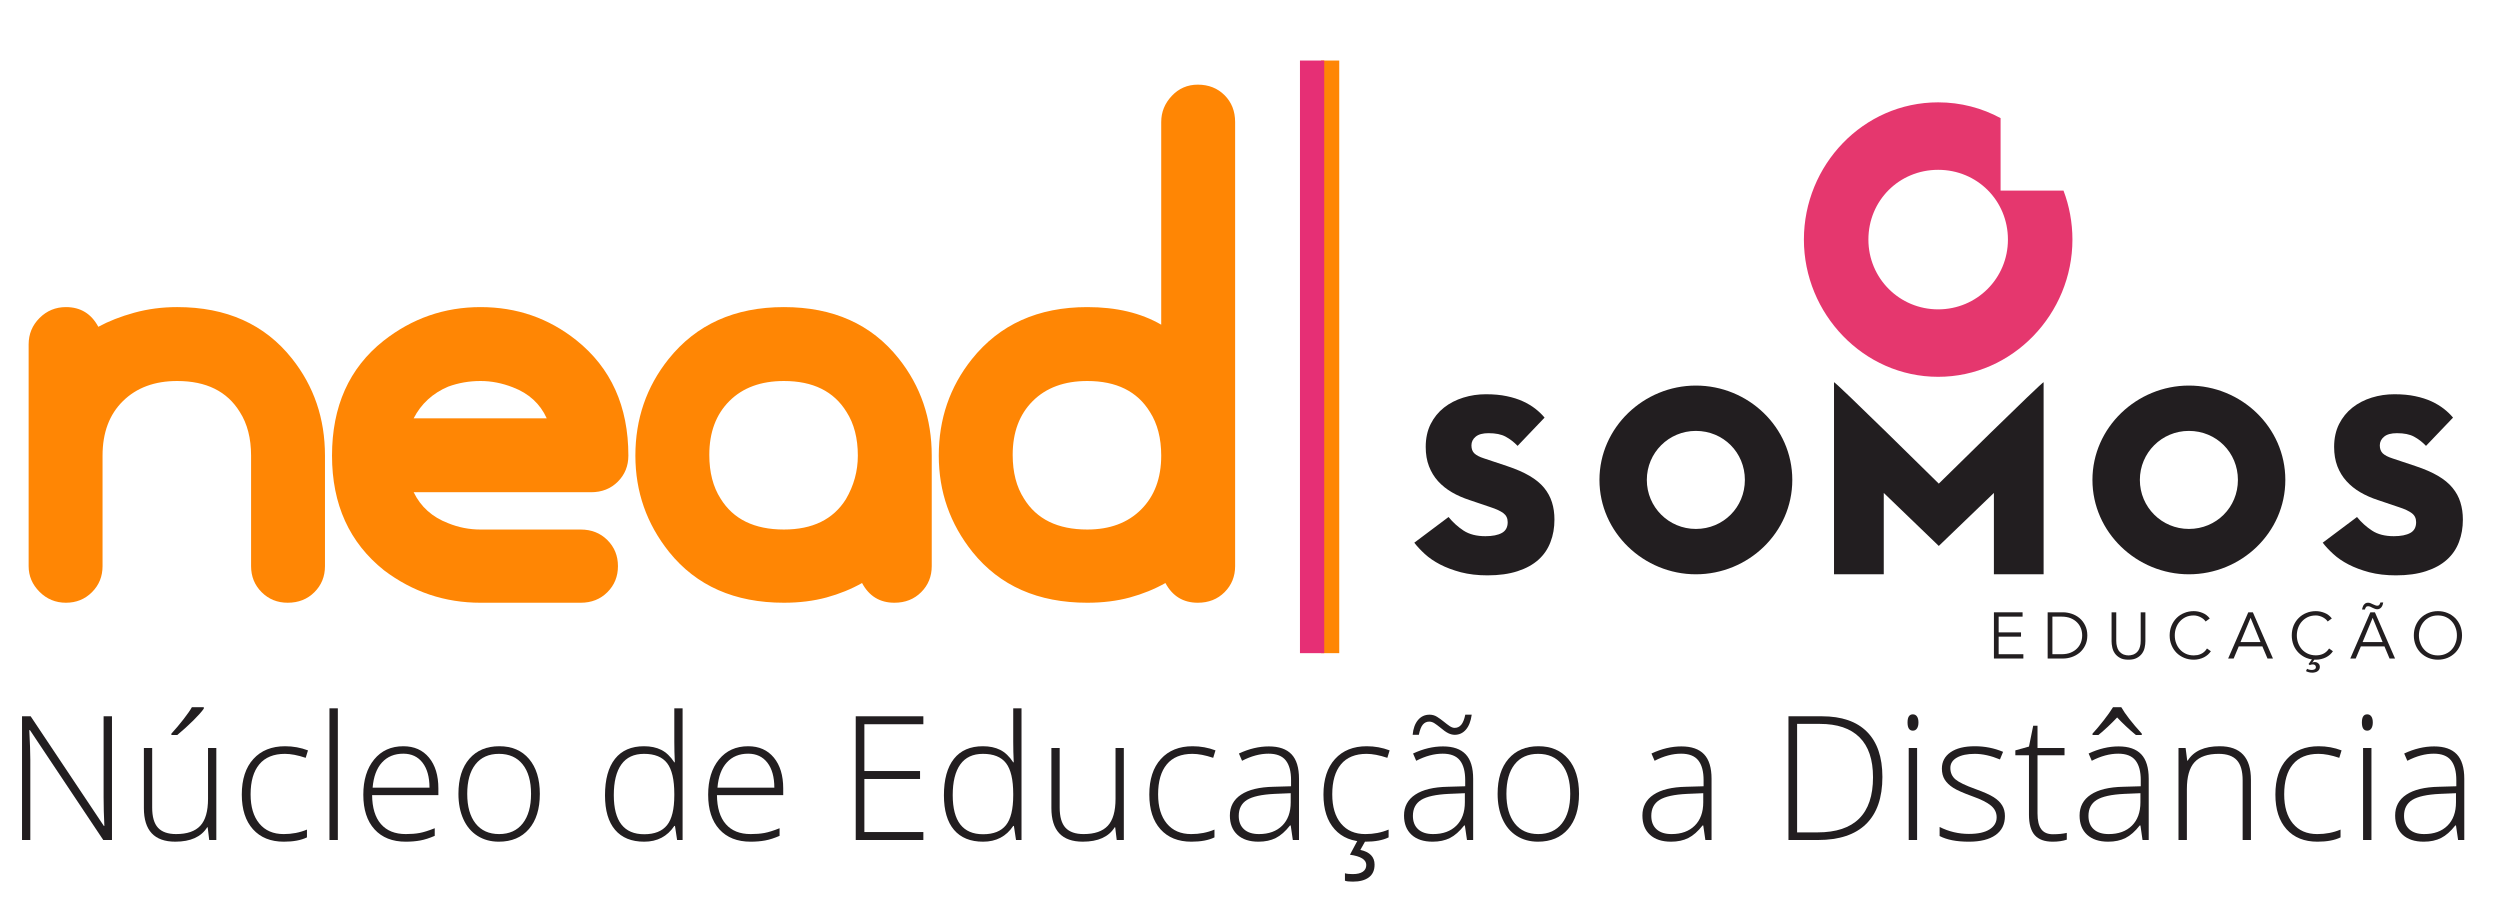 <?xml version="1.0" encoding="utf-8"?>
<!-- Generator: Adobe Illustrator 16.0.0, SVG Export Plug-In . SVG Version: 6.00 Build 0)  -->
<!DOCTYPE svg PUBLIC "-//W3C//DTD SVG 1.1//EN" "http://www.w3.org/Graphics/SVG/1.1/DTD/svg11.dtd">
<svg version="1.1" id="Camada_1" xmlns="http://www.w3.org/2000/svg" xmlns:xlink="http://www.w3.org/1999/xlink" x="0px" y="0px"
	 width="1009.933px" height="364.481px" viewBox="0 0 1009.933 364.481" enable-background="new 0 0 1009.933 364.481"
	 xml:space="preserve">
<g>
	<rect x="533.67" y="24.456" fill="#FF8604" width="7.349" height="239.401"/>
	<rect x="525.149" y="24.456" fill="#E62F75" width="9.811" height="239.401"/>
	<g>
		<path fill="#E5376E" d="M808.185,76.995V47.717c-7.503-4.061-16.082-6.374-25.218-6.374c-30.326,0-54.24,25.383-54.24,55.442
			c0,29.923,24.046,55.438,54.24,55.438s54.24-25.515,54.24-55.438c0-6.93-1.277-13.617-3.605-19.791H808.185z M782.967,124.974
			c-15.641,0-28.184-12.547-28.184-28.188c0-15.76,12.42-28.184,28.184-28.184c15.76,0,28.184,12.424,28.184,28.184
			C811.15,112.426,798.595,124.974,782.967,124.974z"/>
		<path fill="#221E20" d="M783.221,195.377c-0.004,0-42.245-41.694-42.329-40.952V232h20.1v-32.868l22.229,21.415l0,0l0,0l0,0l0,0
			l22.261-21.415V232h20.083v-77.575C825.509,153.683,783.238,195.377,783.221,195.377z"/>
		<path fill="#221E20" d="M884.257,155.758c-21.025,0-38.966,16.905-38.966,38.116c0,21.217,17.94,38.126,38.966,38.126
			c21.122,0,38.956-16.816,38.956-38.126C923.213,172.569,905.379,155.758,884.257,155.758z M884.257,213.678
			c-10.978,0-19.809-8.817-19.809-19.804c0-10.977,8.831-19.803,19.809-19.803c11.083,0,19.803,8.716,19.803,19.803
			C904.06,204.945,895.34,213.678,884.257,213.678z"/>
		<path fill="#221E20" d="M685.089,155.758c-21.029,0-38.953,16.905-38.953,38.116c0,21.217,17.924,38.126,38.953,38.126
			c21.118,0,38.952-16.816,38.952-38.126C724.041,172.569,706.207,155.758,685.089,155.758z M685.089,213.678
			c-10.981,0-19.815-8.817-19.815-19.804c0-10.977,8.834-19.803,19.815-19.803c11.078,0,19.794,8.716,19.794,19.803
			C704.883,204.945,696.167,213.678,685.089,213.678z"/>
		<path fill="#221E20" d="M600.903,232.429c-3.983,0-7.562-0.425-10.748-1.248c-3.179-0.849-5.97-1.896-8.384-3.148
			c-2.407-1.256-4.478-2.669-6.188-4.239c-1.71-1.578-3.132-3.093-4.247-4.561l13.841-10.379c1.757,2.163,3.768,3.983,6.068,5.498
			c2.316,1.503,5.244,2.254,8.817,2.254c2.873,0,5.088-0.445,6.653-1.311c1.579-0.87,2.351-2.317,2.351-4.35
			c0-1.54-0.561-2.741-1.706-3.615c-1.158-0.879-2.936-1.711-5.296-2.47l-8.371-2.835c-2.588-0.845-4.985-1.884-7.15-3.147
			c-2.159-1.257-4.044-2.763-5.617-4.503c-1.563-1.739-2.784-3.746-3.654-6.021c-0.882-2.282-1.319-4.875-1.319-7.815
			c0-3.476,0.662-6.573,1.99-9.22c1.337-2.661,3.132-4.871,5.394-6.658c2.266-1.791,4.892-3.131,7.823-4.04
			c2.924-0.911,5.971-1.356,9.106-1.356c3.153,0,5.963,0.249,8.444,0.784c2.481,0.513,4.663,1.218,6.548,2.088
			c1.909,0.873,3.543,1.875,5.002,2.999c1.417,1.12,2.656,2.296,3.708,3.569l-10.9,11.418c-1.468-1.54-3.084-2.77-4.824-3.721
			c-1.743-0.955-4.061-1.409-6.925-1.409c-2.296,0-4.026,0.454-5.177,1.409c-1.163,0.951-1.718,2.122-1.718,3.521
			c0,1.393,0.378,2.471,1.183,3.233c0.812,0.768,2.08,1.431,3.828,1.994l9.44,3.152c3.557,1.18,6.564,2.495,9.009,3.925
			c2.443,1.431,4.417,3.052,5.885,4.821c1.451,1.795,2.525,3.737,3.188,5.881c0.675,2.13,0.997,4.446,0.997,6.972
			c0,3.284-0.514,6.305-1.592,9.06c-1.03,2.758-2.647,5.147-4.845,7.133c-2.212,1.989-5.024,3.543-8.449,4.65
			C609.632,231.868,605.58,232.429,600.903,232.429z"/>
		<path fill="#221E20" d="M967.89,232.429c-3.993,0-7.569-0.425-10.752-1.248c-3.178-0.849-5.974-1.896-8.385-3.148
			c-2.419-1.256-4.485-2.669-6.178-4.239c-1.723-1.578-3.14-3.093-4.26-4.561l13.854-10.379c1.735,2.163,3.772,3.983,6.081,5.498
			c2.277,1.503,5.236,2.254,8.791,2.254c2.86,0,5.088-0.445,6.662-1.311c1.578-0.87,2.347-2.317,2.347-4.35
			c0-1.54-0.568-2.741-1.723-3.615c-1.153-0.879-2.911-1.711-5.283-2.47l-8.389-2.835c-2.593-0.845-4.969-1.884-7.128-3.147
			c-2.164-1.257-4.035-2.763-5.609-4.503c-1.584-1.739-2.797-3.746-3.685-6.021c-0.86-2.282-1.311-4.875-1.311-7.815
			c0-3.476,0.68-6.573,1.999-9.22c1.341-2.661,3.145-4.871,5.4-6.658c2.267-1.791,4.872-3.131,7.805-4.04
			c2.943-0.911,5.982-1.356,9.135-1.356c3.137,0,5.94,0.249,8.436,0.784c2.457,0.513,4.651,1.218,6.548,2.088
			c1.879,0.873,3.538,1.875,4.994,2.999c1.422,1.12,2.673,2.296,3.717,3.569l-10.913,11.418c-1.464-1.54-3.077-2.77-4.821-3.721
			c-1.743-0.955-4.061-1.409-6.907-1.409c-2.309,0-4.052,0.454-5.194,1.409c-1.162,0.951-1.744,2.122-1.744,3.521
			c0,1.393,0.421,2.471,1.201,3.233c0.819,0.768,2.105,1.431,3.833,1.994l9.436,3.152c3.568,1.18,6.581,2.495,9.026,3.925
			c2.439,1.431,4.408,3.052,5.859,4.821c1.48,1.795,2.551,3.737,3.2,5.881c0.665,2.13,1.004,4.446,1.004,6.972
			c0,3.284-0.53,6.305-1.578,9.06c-1.039,2.758-2.66,5.147-4.87,7.133c-2.207,1.989-5.024,3.543-8.444,4.65
			C976.622,231.868,972.558,232.429,967.89,232.429z"/>
		<g>
			<path fill="#221E20" d="M807.403,264.286h9.98v1.74h-11.891v-18.67h11.575v1.748h-9.665v6.36h9.038v1.728h-9.038V264.286z"/>
			<path fill="#221E20" d="M827.197,247.356h6.213c1.149,0,2.309,0.199,3.475,0.58c1.176,0.387,2.229,0.969,3.174,1.749
				c0.935,0.785,1.702,1.773,2.271,2.933c0.582,1.176,0.896,2.529,0.896,4.077c0,1.565-0.313,2.933-0.896,4.09
				c-0.568,1.163-1.336,2.126-2.271,2.92c-0.945,0.765-1.998,1.349-3.174,1.743c-1.166,0.392-2.325,0.578-3.475,0.578h-6.213
				V247.356z M829.116,264.286h3.679c1.426,0,2.639-0.208,3.709-0.64c1.035-0.429,1.904-0.997,2.596-1.714
				c0.705-0.71,1.201-1.528,1.554-2.433c0.326-0.899,0.488-1.838,0.488-2.805c0-0.968-0.162-1.909-0.488-2.809
				c-0.353-0.904-0.849-1.716-1.554-2.428c-0.691-0.712-1.561-1.285-2.596-1.718c-1.07-0.42-2.283-0.637-3.709-0.637h-3.679V264.286
				z"/>
			<path fill="#221E20" d="M866.677,259.076c0,0.763-0.098,1.6-0.28,2.452c-0.174,0.883-0.521,1.689-1.03,2.415
				c-0.526,0.737-1.215,1.353-2.105,1.824c-0.899,0.501-2.011,0.733-3.403,0.733c-1.43,0-2.567-0.232-3.444-0.733
				c-0.866-0.472-1.563-1.087-2.084-1.824c-0.501-0.726-0.854-1.532-1.031-2.415c-0.187-0.853-0.284-1.689-0.284-2.452v-11.72h1.893
				v11.499c0,0.903,0.098,1.677,0.283,2.304c0.162,0.653,0.392,1.188,0.68,1.629c0.311,0.434,0.637,0.786,0.989,1.044
				c0.355,0.246,0.729,0.45,1.077,0.603c0.37,0.123,0.718,0.212,1.04,0.26c0.335,0.054,0.606,0.072,0.882,0.072
				c0.225,0,0.51-0.019,0.846-0.072c0.343-0.048,0.691-0.137,1.064-0.26c0.356-0.152,0.73-0.356,1.078-0.603
				c0.359-0.258,0.675-0.61,0.979-1.044c0.275-0.44,0.522-0.976,0.684-1.629c0.194-0.627,0.271-1.4,0.271-2.304v-11.499h1.896
				V259.076z"/>
			<path fill="#221E20" d="M893.129,263.081c-0.306,0.471-0.7,0.916-1.171,1.354c-0.476,0.411-0.997,0.786-1.6,1.091
				c-0.586,0.298-1.24,0.544-1.927,0.704c-0.705,0.191-1.451,0.271-2.193,0.271c-1.396,0-2.69-0.25-3.866-0.733
				c-1.191-0.492-2.24-1.188-3.102-2.041c-0.861-0.887-1.545-1.889-2.036-3.102c-0.497-1.192-0.752-2.5-0.752-3.93
				c0-1.431,0.255-2.72,0.752-3.942c0.491-1.18,1.175-2.21,2.036-3.089c0.861-0.869,1.91-1.561,3.102-2.036
				c1.176-0.501,2.47-0.747,3.866-0.747c1.158,0,2.309,0.229,3.467,0.691c1.162,0.45,2.159,1.196,2.983,2.266l-1.673,1.231
				c-0.191-0.297-0.445-0.582-0.78-0.896c-0.327-0.289-0.714-0.556-1.154-0.781c-0.429-0.233-0.891-0.424-1.366-0.556
				c-0.505-0.145-1.014-0.212-1.477-0.212c-1.21,0-2.279,0.212-3.237,0.649c-0.938,0.445-1.739,1.039-2.397,1.778
				c-0.68,0.737-1.172,1.591-1.528,2.565c-0.364,0.973-0.521,1.999-0.521,3.077c0,1.073,0.157,2.109,0.521,3.067
				c0.356,0.98,0.849,1.838,1.528,2.571c0.658,0.747,1.459,1.338,2.397,1.77c0.958,0.438,2.027,0.663,3.237,0.663
				c0.463,0,0.972-0.056,1.463-0.128c0.471-0.098,0.951-0.238,1.409-0.454c0.467-0.207,0.935-0.496,1.324-0.854
				c0.415-0.368,0.789-0.814,1.129-1.361L893.129,263.081z"/>
			<path fill="#221E20" d="M902.337,266.026h-2.228l8.139-18.67h1.846l8.121,18.67h-2.211l-2.062-4.892h-9.553L902.337,266.026z
				 M905.095,259.386h8.097l-4.019-9.803L905.095,259.386z"/>
			<path fill="#221E20" d="M934.123,267.609l0.051,0.033c0.135-0.059,0.288-0.094,0.432-0.145c0.153-0.025,0.318-0.046,0.506-0.046
				c0.53,0,0.997,0.174,1.404,0.525c0.433,0.332,0.637,0.823,0.637,1.452c0,0.406-0.094,0.768-0.284,1.052
				c-0.174,0.31-0.424,0.56-0.714,0.727c-0.287,0.194-0.598,0.325-0.967,0.398c-0.361,0.114-0.717,0.135-1.064,0.135
				c-0.926,0-1.765-0.208-2.567-0.619l0.425-0.946c0.585,0.306,1.251,0.472,1.946,0.472c0.382,0,0.76-0.085,1.121-0.263
				c0.339-0.188,0.513-0.484,0.513-0.921c0-0.081-0.004-0.183-0.055-0.289c-0.021-0.119-0.098-0.255-0.174-0.36
				c-0.094-0.102-0.221-0.217-0.408-0.284c-0.156-0.077-0.386-0.123-0.645-0.123c-0.254,0-0.462,0.013-0.649,0.067
				c-0.212,0.067-0.398,0.123-0.568,0.22l-0.471-0.449l1.362-1.858c-0.776-0.11-1.549-0.317-2.292-0.619
				c-1.188-0.492-2.193-1.188-3.067-2.041c-0.883-0.887-1.562-1.889-2.058-3.102c-0.479-1.192-0.726-2.5-0.726-3.93
				c0-1.431,0.246-2.72,0.726-3.942c0.496-1.18,1.175-2.21,2.058-3.089c0.874-0.869,1.88-1.561,3.081-2.036
				c1.196-0.501,2.481-0.747,3.882-0.747c1.138,0,2.3,0.229,3.459,0.691c1.176,0.45,2.168,1.196,2.978,2.266l-1.672,1.231
				c-0.174-0.297-0.44-0.582-0.776-0.896c-0.339-0.289-0.721-0.556-1.128-0.781c-0.458-0.233-0.904-0.424-1.396-0.556
				c-0.505-0.145-0.976-0.212-1.464-0.212c-1.213,0-2.282,0.212-3.246,0.649c-0.938,0.445-1.739,1.039-2.401,1.778
				c-0.653,0.725-1.163,1.591-1.516,2.554c-0.355,0.976-0.529,2.003-0.529,3.085c0,1.061,0.174,2.097,0.529,3.067
				c0.353,0.977,0.862,1.824,1.516,2.572c0.662,0.717,1.464,1.315,2.401,1.747c0.964,0.434,2.033,0.663,3.246,0.663
				c0.488,0,0.959-0.047,1.447-0.137c0.492-0.093,0.945-0.229,1.413-0.437c0.487-0.225,0.921-0.496,1.327-0.862
				c0.403-0.343,0.795-0.805,1.15-1.336l1.541,1.111c-0.311,0.471-0.684,0.916-1.163,1.354c-0.459,0.411-1.002,0.786-1.596,1.091
				c-0.585,0.298-1.238,0.544-1.927,0.704c-0.691,0.191-1.438,0.271-2.193,0.271c-0.225,0-0.411-0.004-0.599-0.028L934.123,267.609z
				"/>
			<path fill="#221E20" d="M951.643,266.026h-2.194l8.113-18.67h1.839l8.134,18.67h-2.224l-2.05-4.892h-9.543L951.643,266.026z
				 M954.214,246.231c0.043-0.34,0.136-0.696,0.264-1.01c0.085-0.331,0.246-0.624,0.433-0.879c0.208-0.258,0.453-0.462,0.699-0.636
				c0.271-0.153,0.621-0.229,1.02-0.229c0.335,0,0.657,0.063,0.972,0.183c0.322,0.123,0.649,0.271,0.95,0.437
				c0.323,0.132,0.628,0.269,0.946,0.395c0.297,0.128,0.568,0.204,0.823,0.204c0.425,0,0.708-0.136,0.887-0.403
				c0.199-0.271,0.318-0.585,0.407-0.916h1.142c-0.056,0.34-0.137,0.692-0.246,1.006c-0.132,0.331-0.28,0.628-0.467,0.891
				c-0.191,0.242-0.445,0.445-0.713,0.603c-0.28,0.17-0.607,0.246-1.01,0.246c-0.306,0-0.633-0.067-0.959-0.199
				c-0.318-0.14-0.641-0.276-0.968-0.407c-0.284-0.152-0.589-0.301-0.869-0.438c-0.331-0.109-0.607-0.187-0.896-0.187
				c-0.398,0-0.688,0.136-0.866,0.425c-0.195,0.271-0.327,0.576-0.399,0.916H954.214z M954.427,259.386h8.083l-4.022-9.803
				L954.427,259.386z"/>
			<path fill="#221E20" d="M994.593,256.695c0,1.43-0.255,2.737-0.734,3.93c-0.501,1.213-1.179,2.215-2.05,3.102
				c-0.891,0.853-1.896,1.549-3.085,2.041c-1.188,0.483-2.481,0.733-3.877,0.733c-1.384,0-2.661-0.25-3.854-0.733
				c-1.201-0.492-2.207-1.188-3.094-2.041c-0.869-0.887-1.549-1.889-2.04-3.102c-0.484-1.192-0.735-2.5-0.735-3.93
				c0-1.431,0.251-2.72,0.735-3.942c0.491-1.18,1.171-2.21,2.04-3.089c0.887-0.869,1.893-1.561,3.094-2.036
				c1.192-0.501,2.47-0.747,3.854-0.747c1.396,0,2.689,0.246,3.877,0.747c1.188,0.476,2.194,1.167,3.085,2.036
				c0.871,0.879,1.549,1.909,2.05,3.089C994.338,253.976,994.593,255.265,994.593,256.695z M992.526,256.695
				c0-1.078-0.162-2.104-0.535-3.077c-0.344-0.975-0.835-1.828-1.51-2.565c-0.646-0.739-1.452-1.333-2.419-1.778
				c-0.934-0.438-2.028-0.649-3.216-0.649c-1.189,0-2.267,0.212-3.209,0.649c-0.967,0.445-1.743,1.039-2.397,1.778
				c-0.661,0.737-1.166,1.591-1.523,2.565c-0.359,0.973-0.543,1.999-0.543,3.077c0,1.073,0.184,2.109,0.543,3.067
				c0.357,0.98,0.862,1.838,1.523,2.571c0.654,0.747,1.431,1.338,2.397,1.77c0.942,0.438,2.02,0.663,3.209,0.663
				c1.188,0,2.282-0.226,3.216-0.663c0.967-0.432,1.773-1.022,2.419-1.77c0.675-0.733,1.166-1.591,1.51-2.571
				C992.364,258.805,992.526,257.769,992.526,256.695z"/>
		</g>
	</g>
	<g>
		<path fill="#221E20" d="M45.236,339.337h-3.521L12.11,294.964h-0.273c0.273,5.287,0.41,9.276,0.41,11.965v32.408h-3.35v-49.979
			h3.487l29.571,44.305h0.205c-0.205-4.103-0.308-8-0.308-11.691v-32.613h3.384V339.337z"/>
		<path fill="#221E20" d="M61.475,302.177v24.067c0,3.737,0.787,6.455,2.359,8.153c1.573,1.697,4.011,2.547,7.316,2.547
			c4.421,0,7.675-1.117,9.76-3.351c2.085-2.233,3.128-5.868,3.128-10.905v-20.512h3.35v37.16h-2.872l-0.615-5.128h-0.205
			c-2.416,3.875-6.712,5.812-12.888,5.812c-8.456,0-12.683-4.523-12.683-13.571v-24.272H61.475z M69.235,296.365
			c1.664-1.8,3.31-3.755,4.94-5.863c1.629-2.107,2.74-3.709,3.333-4.803h4.82v0.581c-0.82,1.186-2.217,2.758-4.188,4.718
			c-1.972,1.96-4.143,3.932-6.513,5.914h-2.393V296.365z"/>
		<path fill="#221E20" d="M114.668,340.021c-5.311,0-9.47-1.675-12.478-5.025c-3.008-3.35-4.512-8.021-4.512-14.016
			c0-6.154,1.561-10.945,4.683-14.376c3.122-3.43,7.396-5.145,12.82-5.145c3.213,0,6.29,0.559,9.23,1.675l-0.923,3.009
			c-3.213-1.071-6.005-1.606-8.375-1.606c-4.559,0-8.011,1.407-10.358,4.222c-2.348,2.814-3.521,6.866-3.521,12.153
			c0,5.014,1.173,8.939,3.521,11.776c2.347,2.838,5.629,4.257,9.846,4.257c3.373,0,6.506-0.604,9.401-1.813v3.146
			C121.63,339.439,118.519,340.021,114.668,340.021z"/>
		<path fill="#221E20" d="M136.479,339.337h-3.385v-53.193h3.385V339.337z"/>
		<path fill="#221E20" d="M163.93,340.021c-5.401,0-9.612-1.663-12.632-4.991c-3.02-3.327-4.529-7.987-4.529-13.981
			c0-5.926,1.458-10.672,4.375-14.239c2.917-3.566,6.849-5.35,11.794-5.35c4.375,0,7.828,1.527,10.358,4.581
			s3.795,7.202,3.795,12.443v2.735h-26.768c0.045,5.105,1.236,9.002,3.572,11.691c2.336,2.689,5.68,4.034,10.034,4.034
			c2.12,0,3.982-0.148,5.589-0.445c1.607-0.296,3.641-0.934,6.102-1.914v3.077c-2.097,0.911-4.034,1.533-5.812,1.863
			S166.072,340.021,163.93,340.021z M162.938,304.468c-3.579,0-6.45,1.179-8.615,3.538c-2.166,2.358-3.43,5.76-3.794,10.204h22.973
			c0-4.308-0.935-7.675-2.803-10.102C168.83,305.681,166.243,304.468,162.938,304.468z"/>
		<path fill="#221E20" d="M218.081,320.706c0,6.063-1.47,10.797-4.41,14.204s-6.997,5.11-12.17,5.11
			c-3.26,0-6.131-0.786-8.615-2.358c-2.484-1.573-4.387-3.829-5.709-6.77c-1.322-2.939-1.982-6.335-1.982-10.187
			c0-6.063,1.47-10.786,4.41-14.171c2.94-3.384,6.974-5.076,12.102-5.076c5.105,0,9.11,1.715,12.016,5.145
			C216.627,310.034,218.081,314.734,218.081,320.706z M188.749,320.706c0,5.105,1.122,9.088,3.367,11.947
			c2.245,2.86,5.418,4.291,9.521,4.291c4.102,0,7.275-1.431,9.521-4.291c2.245-2.859,3.367-6.842,3.367-11.947
			c0-5.128-1.134-9.105-3.401-11.932c-2.268-2.825-5.453-4.238-9.555-4.238c-4.103,0-7.265,1.407-9.487,4.222
			S188.749,315.556,188.749,320.706z"/>
		<path fill="#221E20" d="M260.163,301.459c2.689,0,5.014,0.49,6.974,1.47c1.96,0.98,3.714,2.655,5.265,5.025h0.205
			c-0.137-2.871-0.205-5.686-0.205-8.443v-13.367h3.35v53.193h-2.222l-0.854-5.675h-0.273c-2.826,4.239-6.883,6.358-12.17,6.358
			c-5.128,0-9.048-1.595-11.76-4.786c-2.712-3.19-4.068-7.84-4.068-13.947c0-6.428,1.344-11.338,4.034-14.734
			C251.126,303.157,255.035,301.459,260.163,301.459z M260.163,304.536c-4.057,0-7.105,1.424-9.145,4.272
			c-2.04,2.85-3.06,6.986-3.06,12.41c0,10.529,4.09,15.794,12.272,15.794c4.193,0,7.27-1.22,9.23-3.658
			c1.96-2.438,2.94-6.461,2.94-12.067v-0.581c0-5.744-0.963-9.874-2.889-12.393C267.587,305.795,264.471,304.536,260.163,304.536z"
			/>
		<path fill="#221E20" d="M303.237,340.021c-5.401,0-9.612-1.663-12.632-4.991c-3.02-3.327-4.529-7.987-4.529-13.981
			c0-5.926,1.458-10.672,4.375-14.239c2.917-3.566,6.849-5.35,11.794-5.35c4.375,0,7.828,1.527,10.358,4.581
			s3.795,7.202,3.795,12.443v2.735h-26.768c0.045,5.105,1.236,9.002,3.572,11.691c2.336,2.689,5.68,4.034,10.034,4.034
			c2.12,0,3.982-0.148,5.589-0.445c1.607-0.296,3.641-0.934,6.102-1.914v3.077c-2.097,0.911-4.034,1.533-5.812,1.863
			S305.379,340.021,303.237,340.021z M302.246,304.468c-3.579,0-6.45,1.179-8.615,3.538c-2.166,2.358-3.43,5.76-3.794,10.204h22.973
			c0-4.308-0.935-7.675-2.803-10.102C308.137,305.681,305.55,304.468,302.246,304.468z"/>
		<path fill="#221E20" d="M373.011,339.337h-27.314v-49.979h27.314v3.213h-23.828v18.905h22.494v3.213h-22.494v21.435h23.828
			V339.337z"/>
		<path fill="#221E20" d="M397.078,301.459c2.689,0,5.014,0.49,6.974,1.47c1.96,0.98,3.714,2.655,5.265,5.025h0.205
			c-0.137-2.871-0.205-5.686-0.205-8.443v-13.367h3.35v53.193h-2.222l-0.854-5.675h-0.273c-2.826,4.239-6.883,6.358-12.17,6.358
			c-5.128,0-9.048-1.595-11.76-4.786c-2.712-3.19-4.068-7.84-4.068-13.947c0-6.428,1.344-11.338,4.034-14.734
			C388.041,303.157,391.95,301.459,397.078,301.459z M397.078,304.536c-4.057,0-7.105,1.424-9.145,4.272
			c-2.04,2.85-3.06,6.986-3.06,12.41c0,10.529,4.09,15.794,12.272,15.794c4.193,0,7.27-1.22,9.23-3.658
			c1.96-2.438,2.94-6.461,2.94-12.067v-0.581c0-5.744-0.963-9.874-2.889-12.393C404.501,305.795,401.385,304.536,397.078,304.536z"
			/>
		<path fill="#221E20" d="M428.084,302.177v24.067c0,3.737,0.787,6.455,2.359,8.153c1.573,1.697,4.011,2.547,7.316,2.547
			c4.421,0,7.675-1.117,9.76-3.351c2.085-2.233,3.128-5.868,3.128-10.905v-20.512h3.35v37.16h-2.872l-0.615-5.128h-0.205
			c-2.416,3.875-6.712,5.812-12.888,5.812c-8.456,0-12.683-4.523-12.683-13.571v-24.272H428.084z"/>
		<path fill="#221E20" d="M481.277,340.021c-5.311,0-9.47-1.675-12.478-5.025c-3.008-3.35-4.512-8.021-4.512-14.016
			c0-6.154,1.561-10.945,4.683-14.376c3.122-3.43,7.396-5.145,12.82-5.145c3.213,0,6.29,0.559,9.23,1.675l-0.923,3.009
			c-3.213-1.071-6.005-1.606-8.375-1.606c-4.559,0-8.011,1.407-10.358,4.222c-2.348,2.814-3.521,6.866-3.521,12.153
			c0,5.014,1.173,8.939,3.521,11.776c2.347,2.838,5.629,4.257,9.846,4.257c3.373,0,6.506-0.604,9.401-1.813v3.146
			C488.239,339.439,485.128,340.021,481.277,340.021z"/>
		<path fill="#221E20" d="M522.266,339.337l-0.854-5.88h-0.273c-1.869,2.393-3.789,4.085-5.76,5.076
			c-1.973,0.992-4.303,1.487-6.992,1.487c-3.646,0-6.484-0.935-8.512-2.803c-2.028-1.869-3.042-4.456-3.042-7.761
			c0-3.624,1.51-6.438,4.53-8.443c3.019-2.006,7.39-3.065,13.111-3.18l7.076-0.205v-2.461c0-3.533-0.719-6.199-2.154-8
			c-1.436-1.8-3.748-2.7-6.939-2.7c-3.441,0-7.008,0.957-10.7,2.871l-1.265-2.939c4.08-1.915,8.113-2.872,12.102-2.872
			c4.08,0,7.127,1.06,9.145,3.18c2.018,2.119,3.025,5.424,3.025,9.913v24.717H522.266z M508.592,336.944
			c3.967,0,7.094-1.134,9.385-3.402c2.289-2.267,3.436-5.418,3.436-9.452v-3.658l-6.496,0.274
			c-5.219,0.251-8.939,1.065-11.161,2.443c-2.222,1.38-3.333,3.527-3.333,6.444c0,2.325,0.712,4.131,2.136,5.419
			C503.982,336.3,505.994,336.944,508.592,336.944z"/>
		<path fill="#221E20" d="M551.632,340.021c-5.311,0-9.47-1.675-12.478-5.025c-3.009-3.35-4.513-8.021-4.513-14.016
			c0-6.154,1.561-10.945,4.684-14.376c3.122-3.43,7.395-5.145,12.819-5.145c3.214,0,6.29,0.559,9.23,1.675l-0.923,3.009
			c-3.214-1.071-6.006-1.606-8.376-1.606c-4.559,0-8.012,1.407-10.358,4.222c-2.348,2.814-3.521,6.866-3.521,12.153
			c0,5.014,1.174,8.939,3.521,11.776c2.347,2.838,5.629,4.257,9.846,4.257c3.372,0,6.507-0.604,9.401-1.813v3.146
			C558.594,339.439,555.483,340.021,551.632,340.021z M555.29,349.285c0,2.278-0.77,3.994-2.308,5.145
			c-1.539,1.15-3.688,1.727-6.444,1.727c-1.55,0-2.621-0.125-3.214-0.376v-3.009c0.684,0.229,1.732,0.343,3.146,0.343
			c1.777,0,3.134-0.32,4.068-0.958c0.934-0.638,1.401-1.55,1.401-2.734c0-2.143-2.199-3.521-6.598-4.137l3.179-5.948h3.282l-2.256,4
			C553.375,344.18,555.29,346.162,555.29,349.285z"/>
		<path fill="#221E20" d="M592.62,339.337l-0.854-5.88h-0.273c-1.869,2.393-3.789,4.085-5.76,5.076
			c-1.972,0.992-4.303,1.487-6.991,1.487c-3.646,0-6.484-0.935-8.513-2.803c-2.028-1.869-3.042-4.456-3.042-7.761
			c0-3.624,1.509-6.438,4.529-8.443c3.02-2.006,7.39-3.065,13.11-3.18l7.076-0.205v-2.461c0-3.533-0.718-6.199-2.153-8
			c-1.436-1.8-3.749-2.7-6.939-2.7c-3.442,0-7.009,0.957-10.7,2.871l-1.266-2.939c4.08-1.915,8.113-2.872,12.103-2.872
			c4.079,0,7.127,1.06,9.145,3.18c2.017,2.119,3.025,5.424,3.025,9.913v24.717H592.62z M587.663,296.844
			c-0.82,0-1.675-0.21-2.563-0.633c-0.889-0.421-2.04-1.235-3.453-2.443c-0.729-0.593-1.441-1.117-2.137-1.573
			c-0.695-0.455-1.407-0.684-2.136-0.684c-1.026,0-1.881,0.394-2.564,1.18s-1.23,2.171-1.641,4.153h-2.496
			c0.228-2.529,0.945-4.518,2.154-5.966c1.207-1.446,2.769-2.17,4.684-2.17c1.094,0,2.096,0.285,3.008,0.854
			c0.911,0.569,1.846,1.242,2.804,2.017c0.774,0.639,1.526,1.208,2.256,1.709c0.729,0.502,1.424,0.753,2.085,0.753
			c1.049,0,1.926-0.416,2.633-1.248c0.706-0.832,1.253-2.193,1.641-4.085h2.599c-0.365,2.644-1.151,4.66-2.359,6.051
			C590.968,296.148,589.464,296.844,587.663,296.844z M578.946,336.944c3.966,0,7.094-1.134,9.384-3.402
			c2.29-2.267,3.436-5.418,3.436-9.452v-3.658l-6.495,0.274c-5.22,0.251-8.939,1.065-11.162,2.443
			c-2.222,1.38-3.333,3.527-3.333,6.444c0,2.325,0.712,4.131,2.137,5.419C574.336,336.3,576.348,336.944,578.946,336.944z"/>
		<path fill="#221E20" d="M637.883,320.706c0,6.063-1.47,10.797-4.41,14.204c-2.939,3.407-6.997,5.11-12.17,5.11
			c-3.26,0-6.131-0.786-8.615-2.358c-2.484-1.573-4.388-3.829-5.709-6.77c-1.322-2.939-1.982-6.335-1.982-10.187
			c0-6.063,1.47-10.786,4.41-14.171c2.939-3.384,6.974-5.076,12.102-5.076c5.104,0,9.11,1.715,12.017,5.145
			C636.43,310.034,637.883,314.734,637.883,320.706z M608.551,320.706c0,5.105,1.123,9.088,3.368,11.947
			c2.244,2.86,5.418,4.291,9.521,4.291s7.275-1.431,9.521-4.291c2.244-2.859,3.367-6.842,3.367-11.947
			c0-5.128-1.134-9.105-3.401-11.932c-2.268-2.825-5.452-4.238-9.555-4.238s-7.265,1.407-9.486,4.222
			C609.662,311.572,608.551,315.556,608.551,320.706z"/>
		<path fill="#221E20" d="M688.922,339.337l-0.854-5.88h-0.273c-1.869,2.393-3.789,4.085-5.76,5.076
			c-1.972,0.992-4.303,1.487-6.991,1.487c-3.646,0-6.484-0.935-8.513-2.803c-2.028-1.869-3.042-4.456-3.042-7.761
			c0-3.624,1.509-6.438,4.529-8.443c3.02-2.006,7.39-3.065,13.11-3.18l7.076-0.205v-2.461c0-3.533-0.718-6.199-2.153-8
			c-1.436-1.8-3.749-2.7-6.939-2.7c-3.442,0-7.009,0.957-10.7,2.871l-1.266-2.939c4.08-1.915,8.113-2.872,12.103-2.872
			c4.079,0,7.127,1.06,9.145,3.18c2.017,2.119,3.025,5.424,3.025,9.913v24.717H688.922z M675.248,336.944
			c3.966,0,7.094-1.134,9.384-3.402c2.29-2.267,3.436-5.418,3.436-9.452v-3.658l-6.495,0.274c-5.22,0.251-8.939,1.065-11.162,2.443
			c-2.222,1.38-3.333,3.527-3.333,6.444c0,2.325,0.712,4.131,2.137,5.419C670.638,336.3,672.649,336.944,675.248,336.944z"/>
		<path fill="#221E20" d="M760.439,313.868c0,8.388-2.199,14.729-6.598,19.024c-4.398,4.297-10.859,6.444-19.383,6.444h-11.966
			v-49.979h13.504c7.977,0,14.044,2.085,18.204,6.256C758.359,299.784,760.439,305.869,760.439,313.868z M756.646,314.005
			c0-7.156-1.818-12.54-5.453-16.152c-3.636-3.612-8.974-5.419-16.016-5.419h-9.196v43.826h8.273
			C749.181,336.26,756.646,328.842,756.646,314.005z"/>
		<path fill="#221E20" d="M770.593,291.853c0-2.188,0.718-3.281,2.153-3.281c0.707,0,1.26,0.285,1.658,0.854
			s0.599,1.379,0.599,2.427c0,1.025-0.2,1.835-0.599,2.428s-0.951,0.889-1.658,0.889
			C771.311,295.169,770.593,294.063,770.593,291.853z M774.456,339.337h-3.385v-37.16h3.385V339.337z"/>
		<path fill="#221E20" d="M809.94,329.662c0,3.328-1.265,5.886-3.794,7.675c-2.53,1.789-6.119,2.684-10.769,2.684
			c-4.969,0-8.911-0.763-11.828-2.29v-3.658c3.737,1.869,7.68,2.804,11.828,2.804c3.669,0,6.455-0.61,8.358-1.829
			c1.902-1.219,2.854-2.843,2.854-4.872c0-1.868-0.758-3.44-2.273-4.718c-1.516-1.275-4.006-2.529-7.47-3.76
			c-3.715-1.345-6.324-2.501-7.828-3.47c-1.505-0.969-2.639-2.063-3.402-3.282c-0.764-1.219-1.145-2.706-1.145-4.461
			c0-2.78,1.167-4.979,3.504-6.599c2.336-1.617,5.601-2.427,9.794-2.427c4.011,0,7.817,0.752,11.418,2.256l-1.265,3.077
			c-3.646-1.504-7.031-2.256-10.153-2.256c-3.031,0-5.436,0.501-7.213,1.504s-2.667,2.393-2.667,4.171
			c0,1.937,0.689,3.486,2.068,4.648c1.379,1.163,4.073,2.462,8.085,3.897c3.351,1.208,5.789,2.297,7.316,3.265
			c1.526,0.969,2.672,2.068,3.436,3.299C809.559,326.552,809.94,327.999,809.94,329.662z"/>
		<path fill="#221E20" d="M829.324,337.013c2.142,0,4.011-0.183,5.606-0.548v2.735c-1.641,0.547-3.533,0.82-5.675,0.82
			c-3.282,0-5.704-0.877-7.265-2.632c-1.562-1.755-2.342-4.513-2.342-8.273v-23.998h-5.504v-1.983l5.504-1.538l1.71-8.41h1.743
			v8.991h10.905v2.94h-10.905v23.52c0,2.85,0.501,4.957,1.504,6.324S827.182,337.013,829.324,337.013z"/>
		<path fill="#221E20" d="M865.526,339.337l-0.854-5.88h-0.273c-1.869,2.393-3.789,4.085-5.76,5.076
			c-1.972,0.992-4.303,1.487-6.991,1.487c-3.646,0-6.484-0.935-8.513-2.803c-2.028-1.869-3.042-4.456-3.042-7.761
			c0-3.624,1.509-6.438,4.529-8.443c3.02-2.006,7.39-3.065,13.11-3.18l7.076-0.205v-2.461c0-3.533-0.718-6.199-2.153-8
			c-1.436-1.8-3.749-2.7-6.939-2.7c-3.442,0-7.009,0.957-10.7,2.871l-1.266-2.939c4.08-1.915,8.113-2.872,12.103-2.872
			c4.079,0,7.127,1.06,9.145,3.18c2.017,2.119,3.025,5.424,3.025,9.913v24.717H865.526z M851.853,336.944
			c3.966,0,7.094-1.134,9.384-3.402c2.29-2.267,3.436-5.418,3.436-9.452v-3.658l-6.495,0.274c-5.22,0.251-8.939,1.065-11.162,2.443
			c-2.222,1.38-3.333,3.527-3.333,6.444c0,2.325,0.712,4.131,2.137,5.419C847.242,336.3,849.254,336.944,851.853,336.944z
			 M845.323,296.365c1.412-1.526,2.911-3.305,4.495-5.333s2.843-3.806,3.777-5.333h3.351c1.55,2.735,4.308,6.29,8.272,10.666v0.547
			h-2.393c-2.781-2.302-5.299-4.66-7.556-7.076c-2.461,2.598-4.979,4.957-7.555,7.076h-2.393V296.365z"/>
		<path fill="#221E20" d="M905.969,339.337v-24.101c0-3.738-0.786-6.456-2.358-8.153c-1.573-1.698-4.012-2.547-7.316-2.547
			c-4.444,0-7.697,1.122-9.76,3.367c-2.063,2.245-3.094,5.886-3.094,10.922v20.512h-3.385v-37.16h2.872l0.649,5.094h0.205
			c2.415-3.874,6.712-5.812,12.888-5.812c8.433,0,12.649,4.524,12.649,13.571v24.307H905.969z"/>
		<path fill="#221E20" d="M936.189,340.021c-5.311,0-9.47-1.675-12.478-5.025c-3.009-3.35-4.513-8.021-4.513-14.016
			c0-6.154,1.561-10.945,4.684-14.376c3.122-3.43,7.395-5.145,12.819-5.145c3.214,0,6.29,0.559,9.23,1.675l-0.923,3.009
			c-3.214-1.071-6.006-1.606-8.376-1.606c-4.559,0-8.012,1.407-10.358,4.222c-2.348,2.814-3.521,6.866-3.521,12.153
			c0,5.014,1.174,8.939,3.521,11.776c2.347,2.838,5.629,4.257,9.846,4.257c3.372,0,6.507-0.604,9.401-1.813v3.146
			C943.151,339.439,940.041,340.021,936.189,340.021z"/>
		<path fill="#221E20" d="M954.137,291.853c0-2.188,0.718-3.281,2.153-3.281c0.707,0,1.26,0.285,1.658,0.854
			s0.599,1.379,0.599,2.427c0,1.025-0.2,1.835-0.599,2.428s-0.951,0.889-1.658,0.889
			C954.854,295.169,954.137,294.063,954.137,291.853z M958,339.337h-3.385v-37.16H958V339.337z"/>
		<path fill="#221E20" d="M993.006,339.337l-0.854-5.88h-0.273c-1.869,2.393-3.789,4.085-5.76,5.076
			c-1.972,0.992-4.303,1.487-6.991,1.487c-3.646,0-6.484-0.935-8.513-2.803c-2.028-1.869-3.042-4.456-3.042-7.761
			c0-3.624,1.509-6.438,4.529-8.443c3.02-2.006,7.39-3.065,13.11-3.18l7.076-0.205v-2.461c0-3.533-0.718-6.199-2.153-8
			c-1.436-1.8-3.749-2.7-6.939-2.7c-3.442,0-7.009,0.957-10.7,2.871l-1.266-2.939c4.08-1.915,8.113-2.872,12.103-2.872
			c4.079,0,7.127,1.06,9.145,3.18c2.017,2.119,3.025,5.424,3.025,9.913v24.717H993.006z M979.332,336.944
			c3.966,0,7.094-1.134,9.384-3.402c2.29-2.267,3.436-5.418,3.436-9.452v-3.658l-6.495,0.274c-5.22,0.251-8.939,1.065-11.162,2.443
			c-2.222,1.38-3.333,3.527-3.333,6.444c0,2.325,0.712,4.131,2.137,5.419C974.722,336.3,976.733,336.944,979.332,336.944z"/>
	</g>
	<g>
		<g>
			<path fill="#FF8604" d="M131.282,184.056v44.646c0,4.167-1.418,7.677-4.261,10.521c-2.843,2.843-6.449,4.268-10.807,4.268
				c-4.171,0-7.681-1.425-10.523-4.268c-2.847-2.844-4.264-6.354-4.264-10.521v-44.646c0-7.01-1.519-12.891-4.549-17.627
				c-5.121-8.341-13.557-12.513-25.306-12.513c-9.102,0-16.405,2.699-21.899,8.104c-5.499,5.407-8.245,12.751-8.245,22.035v44.646
				c0,4.167-1.421,7.677-4.269,10.521c-2.843,2.843-6.356,4.268-10.519,4.268c-4.171,0-7.727-1.467-10.667-4.409
				c-2.941-2.94-4.405-6.397-4.405-10.379v-89.573c0-4.167,1.464-7.723,4.405-10.664c2.94-2.936,6.496-4.408,10.667-4.408
				c5.873,0,10.234,2.66,13.077,7.96c4.171-2.27,9.004-4.167,14.507-5.687c5.491-1.515,11.271-2.274,17.347-2.274
				c19.9,0,35.35,6.92,46.348,20.758C126.831,156,131.282,169.081,131.282,184.056z"/>
			<path fill="#FF8604" d="M238.771,198.848h-71.66c2.843,5.872,7.489,10.048,13.935,12.509c4.167,1.706,8.524,2.559,13.082,2.559
				h40.438c4.358,0,7.965,1.422,10.808,4.265c2.843,2.848,4.264,6.352,4.264,10.522c0,4.167-1.421,7.677-4.264,10.521
				c-2.843,2.843-6.45,4.268-10.808,4.268h-40.438c-14.415,0-27.399-4.361-38.957-13.077c-14.037-11.189-21.046-26.64-21.046-46.357
				c0-19.904,6.92-35.35,20.766-46.353c11.559-9.102,24.636-13.646,39.237-13.646c14.597,0,27.483,4.455,38.676,13.366
				c14.02,11.186,21.038,26.729,21.038,46.633c0,4.176-1.421,7.681-4.264,10.523S243.129,198.848,238.771,198.848z M167.111,168.984
				h53.749c-2.656-5.873-7.209-10.044-13.65-12.51c-4.366-1.705-8.724-2.559-13.082-2.559c-4.558,0-8.915,0.756-13.082,2.279
				C174.792,158.844,170.146,163.111,167.111,168.984z"/>
			<path fill="#FF8604" d="M376.399,184.056v44.646c0,4.167-1.425,7.677-4.269,10.521c-2.843,2.843-6.45,4.268-10.808,4.268
				c-5.876,0-10.234-2.656-13.078-7.964c-4.366,2.465-9.148,4.408-14.359,5.834c-5.219,1.417-10.947,2.13-17.207,2.13
				c-19.9,0-35.358-6.823-46.348-20.474c-9.102-11.376-13.655-24.359-13.655-38.961c0-14.782,4.456-27.771,13.371-38.957
				c11.181-14.023,26.732-21.042,46.632-21.042c19.905,0,35.359,6.92,46.357,20.758C371.94,156,376.399,169.081,376.399,184.056z
				 M346.544,184.056c0-7.01-1.523-12.891-4.557-17.627c-5.118-8.341-13.549-12.513-25.307-12.513
				c-9.292,0-16.637,2.699-22.039,8.104c-5.401,5.407-8.101,12.649-8.101,21.751c0,7.022,1.511,12.899,4.545,17.636
				c5.122,8.346,13.65,12.508,25.595,12.508c11.559,0,19.905-4.073,25.022-12.225C344.928,196.191,346.544,190.311,346.544,184.056z
				"/>
			<path fill="#FF8604" d="M498.956,49.271v179.432c0,4.167-1.426,7.677-4.26,10.521c-2.844,2.843-6.459,4.268-10.813,4.268
				c-5.881,0-10.238-2.656-13.081-7.964c-4.366,2.465-9.145,4.408-14.359,5.834c-5.215,1.417-10.947,2.13-17.206,2.13
				c-19.901,0-35.354-6.823-46.349-20.474c-9.102-11.376-13.646-24.359-13.646-38.961c0-14.782,4.447-27.771,13.362-38.957
				c11.181-14.023,26.732-21.042,46.633-21.042c11.758,0,21.708,2.372,29.864,7.107V49.271c0-3.984,1.417-7.489,4.26-10.523
				c2.843-3.03,6.356-4.553,10.523-4.553c4.354,0,7.969,1.426,10.813,4.269C497.53,41.306,498.956,44.913,498.956,49.271z
				 M469.101,184.056c0-7.01-1.519-12.891-4.558-17.627c-5.112-8.341-13.547-12.513-25.306-12.513
				c-9.292,0-16.629,2.699-22.04,8.104c-5.401,5.407-8.1,12.649-8.1,21.751c0,7.022,1.511,12.899,4.553,17.636
				c5.113,8.346,13.65,12.508,25.587,12.508c9.102,0,16.353-2.698,21.759-8.104C466.393,200.41,469.101,193.153,469.101,184.056z"/>
		</g>
	</g>
</g>
</svg>
